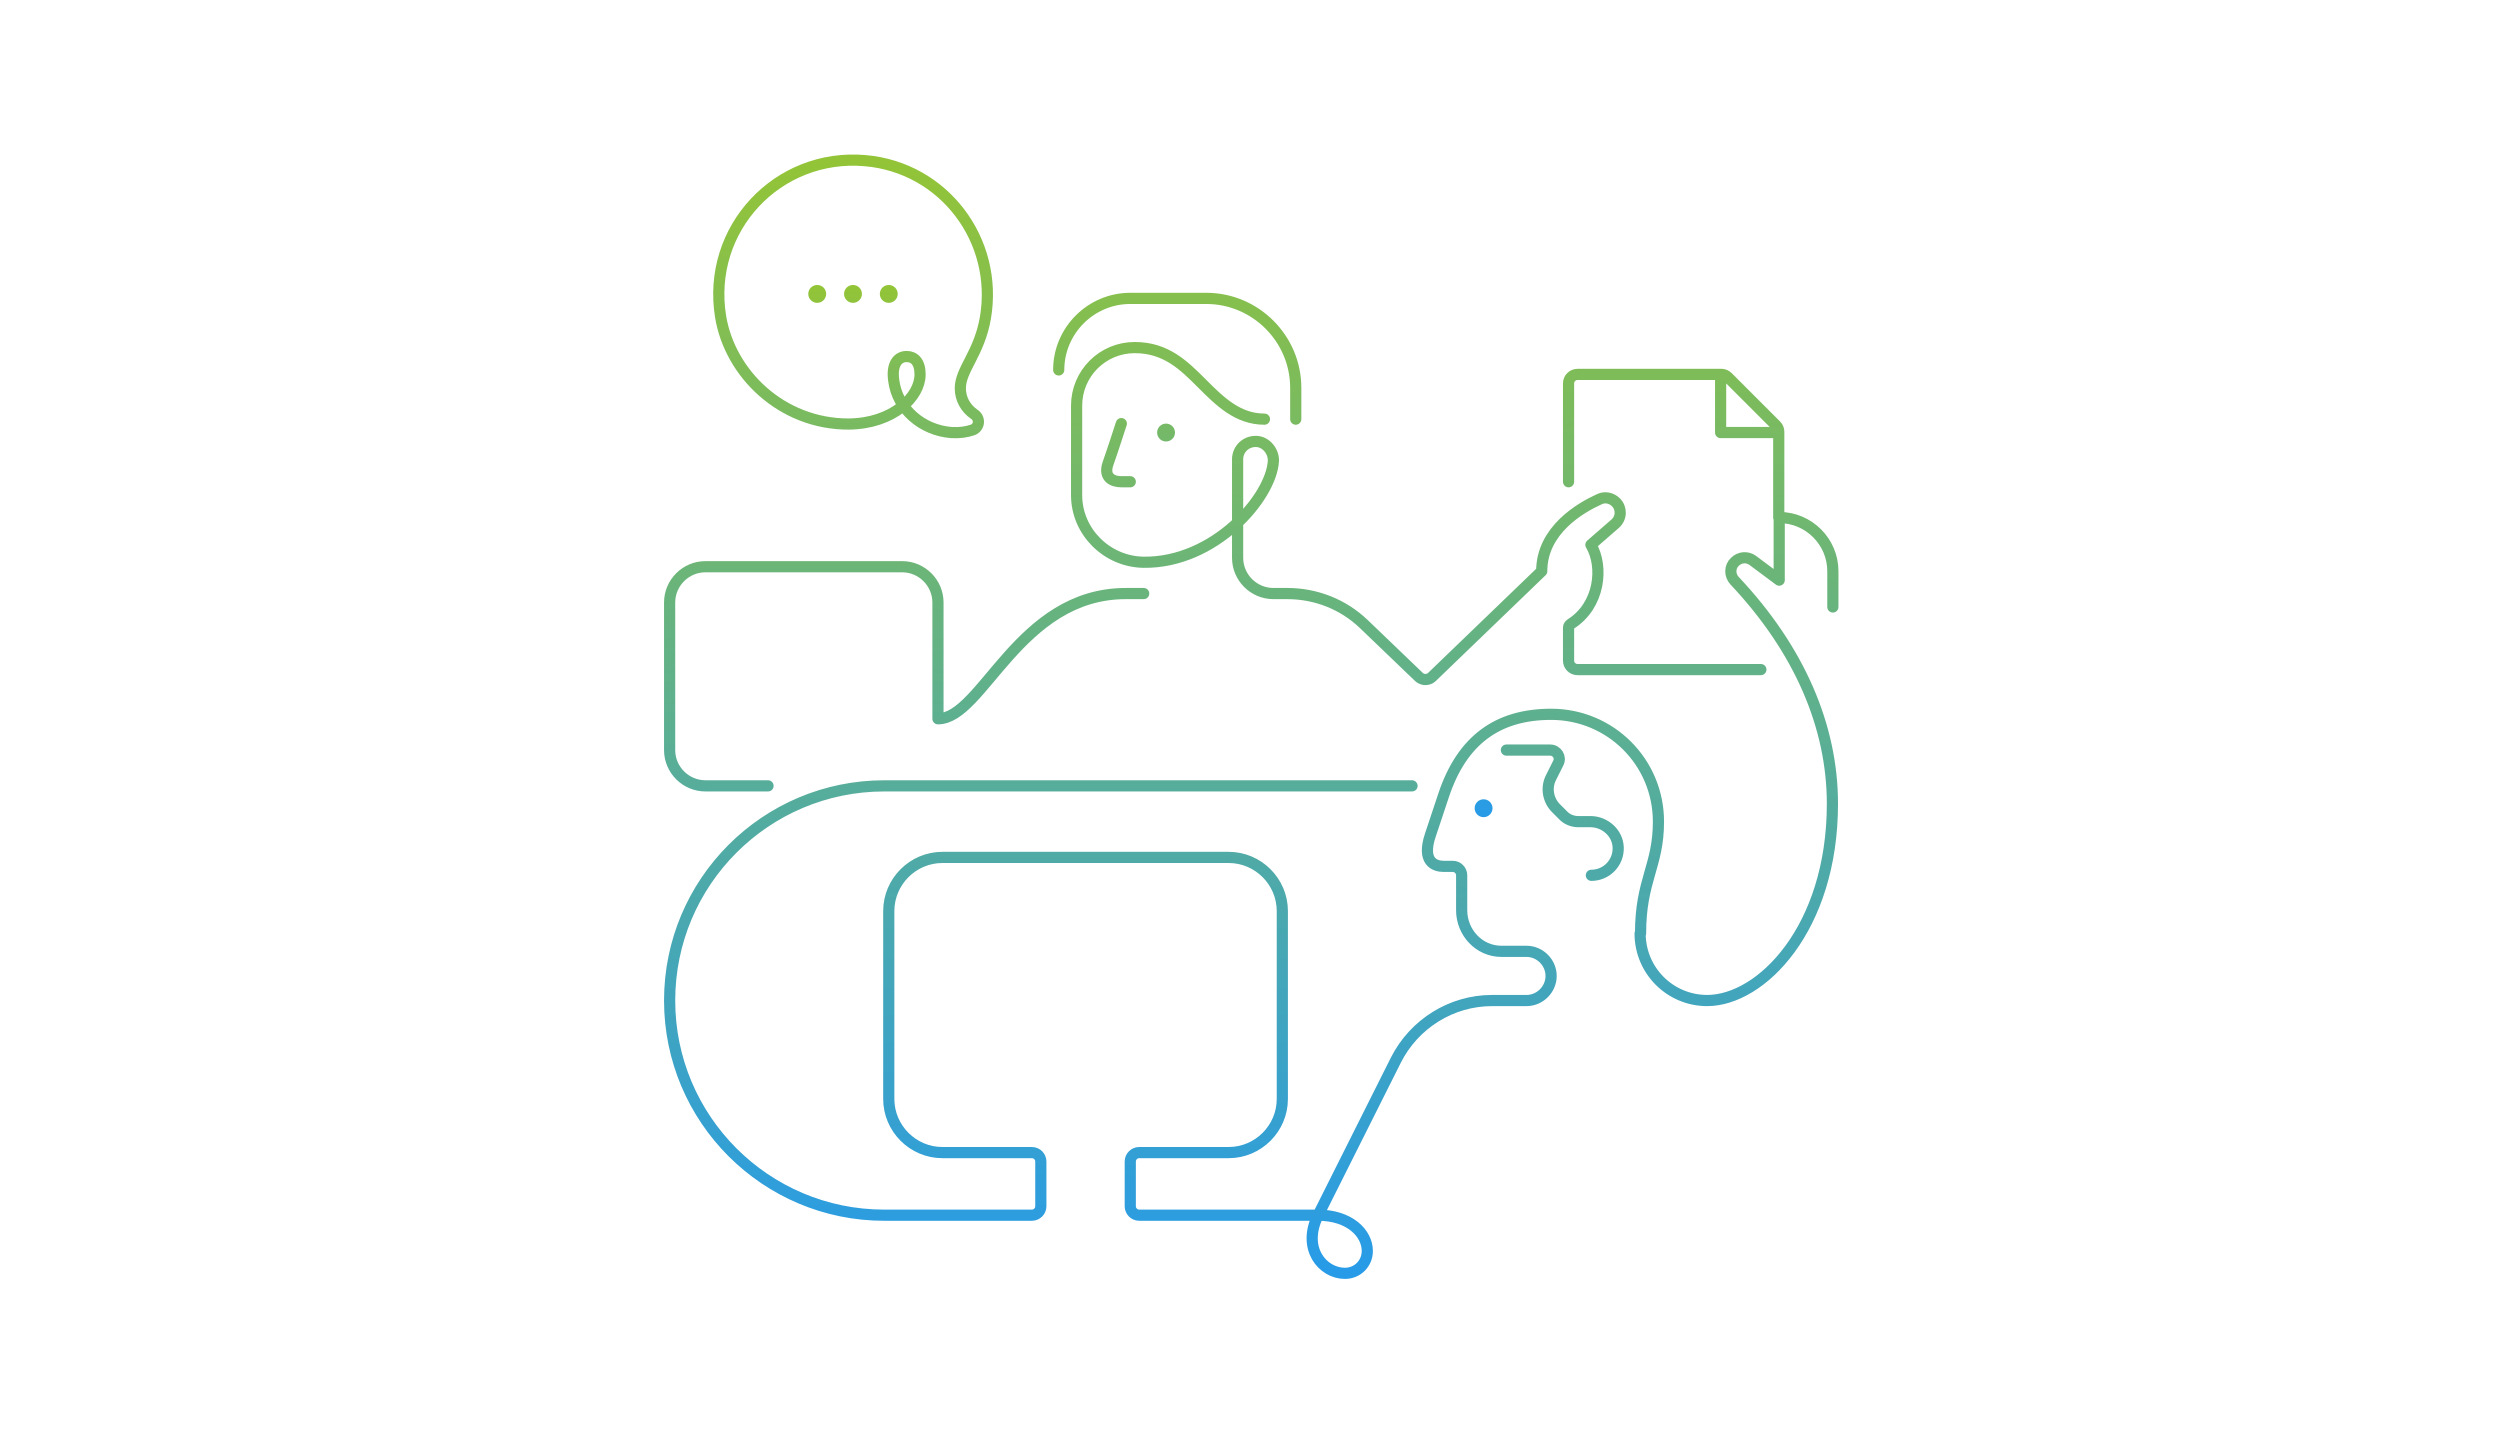 <svg width="559" height="320" viewBox="0 0 559 320" fill="none" xmlns="http://www.w3.org/2000/svg">
<path d="M250.729 94.719C250.729 94.719 248.529 101.519 247.729 103.719C246.729 106.719 248.729 107.719 250.729 107.719H252.729M282.729 93.719C276.729 93.719 272.729 89.719 268.729 85.719C264.729 81.719 260.729 77.719 253.729 77.719C246.529 77.719 240.729 83.519 240.729 90.719V110.719C240.729 118.919 247.529 125.619 255.729 125.719C271.529 125.919 284.229 111.319 284.729 103.119C284.829 101.019 283.229 98.919 281.129 98.719C278.729 98.519 276.729 100.319 276.729 102.719V124.719C276.729 129.119 280.329 132.719 284.729 132.719H287.829C294.229 132.719 300.329 135.119 304.929 139.519L317.329 151.419C318.129 152.119 319.329 152.119 320.129 151.419L344.729 127.719C344.729 118.519 353.429 113.519 357.629 111.619C358.829 111.019 360.329 111.319 361.329 112.319C362.629 113.619 362.629 115.819 361.129 117.119L355.729 121.819C358.629 126.719 357.729 135.419 351.229 139.519C350.929 139.719 350.729 140.019 350.729 140.319V147.719C350.729 148.819 351.629 149.719 352.729 149.719H393.729M236.729 82.719C236.729 73.919 243.929 66.719 252.729 66.719C257.729 66.719 269.729 66.719 269.729 66.719C280.729 66.719 289.729 75.719 289.729 86.719V93.719M294.729 271.719H254.729C253.629 271.719 252.729 270.819 252.729 269.719V259.719C252.729 258.619 253.629 257.719 254.729 257.719H274.729C281.329 257.719 286.729 252.319 286.729 245.719V203.719C286.729 197.119 281.329 191.719 274.729 191.719H210.729C204.129 191.719 198.729 197.119 198.729 203.719V245.719C198.729 252.319 204.129 257.719 210.729 257.719H230.729C231.829 257.719 232.729 258.619 232.729 259.719V269.719C232.729 270.819 231.829 271.719 230.729 271.719H197.729C171.229 271.719 149.729 250.219 149.729 223.719C149.729 197.219 171.229 175.719 197.729 175.719H315.729M294.729 271.719L312.129 237.019C316.229 228.919 324.529 223.719 333.629 223.719H341.329C344.329 223.719 346.829 221.219 346.829 218.219C346.829 215.219 344.329 212.719 341.329 212.719H335.729C330.729 212.719 326.829 208.519 326.829 203.519V195.719C326.829 194.619 325.929 193.719 324.829 193.719H322.829C320.829 193.719 317.829 192.719 319.829 186.719L322.829 177.719C326.929 165.519 334.829 159.719 346.829 159.719C360.129 159.719 370.829 170.419 370.829 183.719C370.829 193.719 366.829 196.719 366.829 208.719M294.729 271.719C291.029 279.119 295.729 284.719 300.729 284.719C303.529 284.719 305.729 282.519 305.729 279.719C305.729 275.719 301.729 271.719 294.729 271.719ZM171.729 175.719H157.729C153.329 175.719 149.729 172.119 149.729 167.719V134.719C149.729 130.319 153.329 126.719 157.729 126.719H201.729C206.129 126.719 209.729 130.319 209.729 134.719V160.719C219.729 160.719 227.729 132.719 251.729 132.719H255.729M350.729 107.719V85.719C350.729 84.619 351.629 83.719 352.729 83.719H384.929C385.429 83.719 385.929 83.919 386.329 84.319L397.129 95.119C397.529 95.519 397.729 96.019 397.729 96.519V115.719M384.729 84.719V96.719H396.729M355.829 195.719C359.229 195.719 361.929 192.919 361.829 189.519C361.729 186.219 358.829 183.719 355.629 183.719H352.929C351.629 183.719 350.329 183.219 349.429 182.219L347.929 180.719C346.129 178.919 345.629 176.119 346.829 173.819L348.429 170.619C349.129 169.319 348.129 167.719 346.629 167.719H336.829M366.729 208.719C366.729 217.019 373.429 223.719 381.729 223.719C393.729 223.719 409.729 207.719 409.729 179.719C409.729 162.519 402.429 145.319 387.829 129.819C386.729 128.619 386.729 126.719 387.929 125.619C389.029 124.519 390.729 124.419 391.929 125.319L397.829 129.719V115.719C404.429 115.719 409.828 121.119 409.828 127.719V135.719M205.729 83.719C205.729 80.919 204.429 79.719 202.729 79.719C200.829 79.719 199.329 81.319 199.829 85.019C200.629 91.519 206.229 96.219 212.729 96.719C214.629 96.819 216.029 96.619 217.529 96.119C219.029 95.519 219.229 93.519 217.829 92.619C215.929 91.319 214.729 89.219 214.729 86.819C214.729 82.619 218.929 79.119 220.329 71.119C223.329 53.719 211.029 37.419 193.429 35.919C173.929 34.219 157.929 51.119 161.129 70.819C163.229 83.519 174.729 94.819 189.729 94.819C199.729 94.719 205.729 88.719 205.729 83.719Z" stroke="url(#paint0_linear_1778_34180)" stroke-width="2.5" stroke-miterlimit="10" stroke-linecap="round" stroke-linejoin="round"/>
<path d="M260.729 98.719C261.833 98.719 262.729 97.824 262.729 96.719C262.729 95.615 261.833 94.719 260.729 94.719C259.624 94.719 258.729 95.615 258.729 96.719C258.729 97.824 259.624 98.719 260.729 98.719Z" fill="url(#paint1_linear_1778_34180)"/>
<path d="M331.729 182.719C332.833 182.719 333.729 181.824 333.729 180.719C333.729 179.615 332.833 178.719 331.729 178.719C330.624 178.719 329.729 179.615 329.729 180.719C329.729 181.824 330.624 182.719 331.729 182.719Z" fill="url(#paint2_linear_1778_34180)"/>
<path d="M182.729 67.719C183.833 67.719 184.729 66.824 184.729 65.719C184.729 64.615 183.833 63.719 182.729 63.719C181.624 63.719 180.729 64.615 180.729 65.719C180.729 66.824 181.624 67.719 182.729 67.719Z" fill="url(#paint3_linear_1778_34180)"/>
<path d="M190.729 67.719C191.833 67.719 192.729 66.824 192.729 65.719C192.729 64.615 191.833 63.719 190.729 63.719C189.624 63.719 188.729 64.615 188.729 65.719C188.729 66.824 189.624 67.719 190.729 67.719Z" fill="url(#paint4_linear_1778_34180)"/>
<path d="M198.729 67.719C199.833 67.719 200.729 66.824 200.729 65.719C200.729 64.615 199.833 63.719 198.729 63.719C197.624 63.719 196.729 64.615 196.729 65.719C196.729 66.824 197.624 67.719 198.729 67.719Z" fill="url(#paint5_linear_1778_34180)"/>
<defs>
<linearGradient id="paint0_linear_1778_34180" x1="279.779" y1="35.801" x2="279.779" y2="284.719" gradientUnits="userSpaceOnUse">
<stop stop-color="#93C437"/>
<stop offset="1" stop-color="#279BE8"/>
</linearGradient>
<linearGradient id="paint1_linear_1778_34180" x1="257.229" y1="63.719" x2="257.229" y2="182.719" gradientUnits="userSpaceOnUse">
<stop stop-color="#93C437"/>
<stop offset="1" stop-color="#279BE8"/>
</linearGradient>
<linearGradient id="paint2_linear_1778_34180" x1="257.229" y1="63.719" x2="257.229" y2="182.719" gradientUnits="userSpaceOnUse">
<stop stop-color="#93C437"/>
<stop offset="1" stop-color="#279BE8"/>
</linearGradient>
<linearGradient id="paint3_linear_1778_34180" x1="257.229" y1="63.719" x2="257.229" y2="182.719" gradientUnits="userSpaceOnUse">
<stop stop-color="#93C437"/>
<stop offset="1" stop-color="#279BE8"/>
</linearGradient>
<linearGradient id="paint4_linear_1778_34180" x1="257.229" y1="63.719" x2="257.229" y2="182.719" gradientUnits="userSpaceOnUse">
<stop stop-color="#93C437"/>
<stop offset="1" stop-color="#279BE8"/>
</linearGradient>
<linearGradient id="paint5_linear_1778_34180" x1="257.229" y1="63.719" x2="257.229" y2="182.719" gradientUnits="userSpaceOnUse">
<stop stop-color="#93C437"/>
<stop offset="1" stop-color="#279BE8"/>
</linearGradient>
</defs>
</svg>
